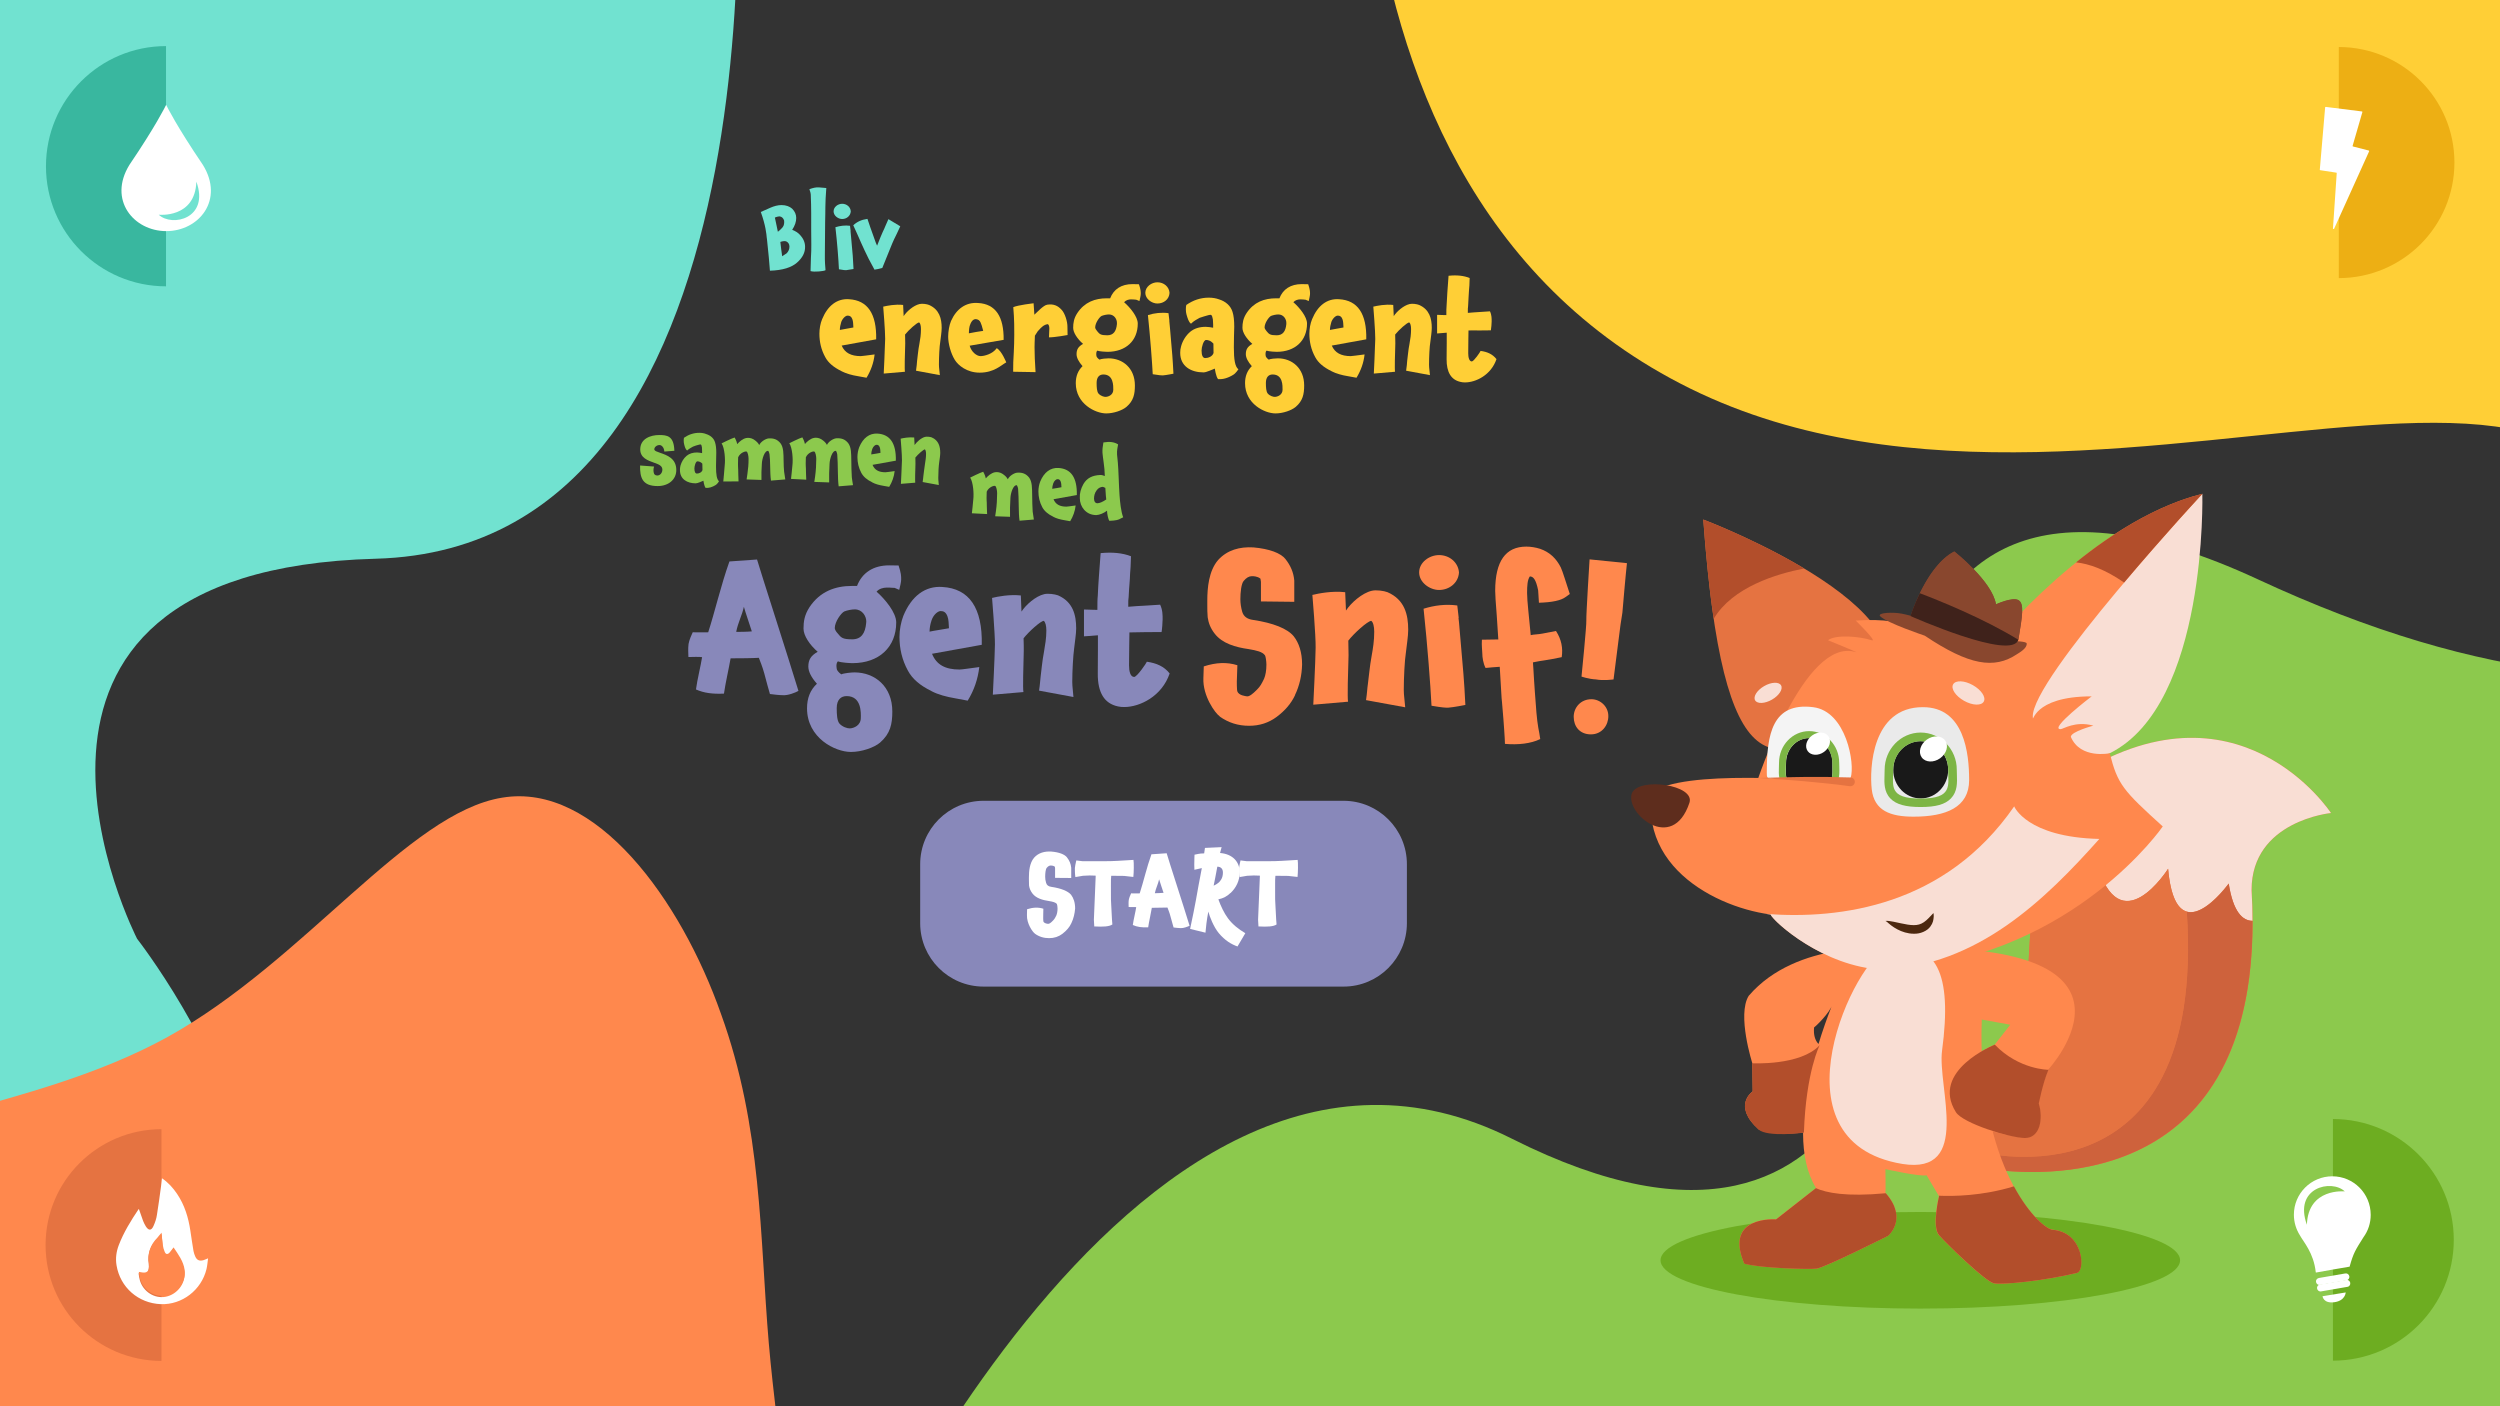 <?xml version="1.0" encoding="utf-8"?>
<!-- Generator: Adobe Illustrator 24.2.3, SVG Export Plug-In . SVG Version: 6.00 Build 0)  -->
<svg version="1.1" xmlns="http://www.w3.org/2000/svg" xmlns:xlink="http://www.w3.org/1999/xlink" x="0px" y="0px"
	viewBox="0 0 1920 1080" enable-background="new 0 0 1920 1080" xml:space="preserve">
	<rect x="0" y="0" width="1920" height="1080" fill="#333333" stroke="none"/>
	<g id="startscreen">
		<g>
			<defs>
				<rect id="SVGID_1_" width="1920" height="1080" />
			</defs>
			<clipPath id="SVGID_2_">
				<use xlink:href="#SVGID_1_" overflow="visible" />
			</clipPath>
			<path clip-path="url(#SVGID_2_)" fill="#FFCF36" d="M3187.2,1607.9c0,0-663.8-137.1-562.4-505.2
			c101.4-368-262.1-302.3-262.1-302.3s-456.9,176-354.1-249.1c102.8-425.2-378.1-89.3-710.3-252.8s-240.2-652-240.2-652L3637.3,221
			L3187.2,1607.9z" />
			<path clip-path="url(#SVGID_2_)" fill="#71E2D0" d="M563.5-161.2c0,0,53.7,581.4-275,590.3C-40.2,438,105.3,721,105.3,721
			s259.8,332.3-116.4,354.3c-376.2,22.1,21.4,334-29.9,648.8s-476.9,361.7-476.9,361.7L-692.3-183.8L563.5-161.2z" />
			<path clip-path="url(#SVGID_2_)" fill="#8CC94D" d="M636.5,1266.1c0,0,229.3-540.3,524.6-391.6s301.3-171.2,301.3-171.2
			s-71.7-417.9,271.8-258.3s562.4,48.6,757.6-205.7C2687-14.9,2664-208.1,2664-208.1l-926.5,2092.3L636.5,1266.1z" />
			<path clip-path="url(#SVGID_2_)" fill="#FF884D" d="M590.4,1031.2c7,81.2,23.3,159.1,13.1,259.2c-9.3,100.1-44.3,223.3-116.2,251
			c-71.4,28.2-179.2-38.5-292.7-56.3c-114-18.2-233.7,12.4-312.3-25.2c-78.2-37.2-116.4-142.7-129.2-254.2
			c-13.3-111-2.2-228.8,68.5-288.9c71.2-59.7,201.5-62.2,307.3-120.5c104.9-58.2,184.4-172.1,256.8-183.7c72-12,137.3,78.7,168,166
			C585.4,866.1,583.5,950.1,590.4,1031.2z" />
		</g>
		<g>
			<path fill="#71E2D0" d="M612.1,201.7c-4.2,3.7-11,5.9-20.8,6.2c-0.3-4.6-1.2-14.5-2.3-24.5c0-0.1-0.1-0.3-0.1-0.5
			c-0.3-3.4-0.9-9.8-4.6-20.1l7.2-3.2c2.9-1.3,5.9-2.1,8.7-2.1c3.5,0,6.3,1.1,8.2,2.8c2.1,2.1,3.1,4.5,3.1,7.1c0,2.9-1,5.9-3.1,9.1
			c2.4,0.9,4.6,2.3,6.1,4c2.5,2.7,3.8,5.8,3.8,9C618.4,194,616.3,198,612.1,201.7z M598.9,166.2c-0.5-0.1-2.6,0.3-3.8,0.9
			c0.6,2.3,1.2,6,2.3,10.9c1.8-1.3,3.7-3.5,3.7-3.5c1.1-1.4,1.3-3.3,1.1-5.1C601.7,167.7,600.6,166.5,598.9,166.2z M603.5,185.3
			c-0.4-0.2-2.5-0.2-4.2,0.5c0.3,2.7,0.9,7.7,1.4,11c0.5-0.4,3-1.9,3.5-2.3c1.3-1.4,2.1-3.1,2.1-5.1
			C606.3,187.6,605.4,185.9,603.5,185.3z" />
			<path fill="#71E2D0" d="M622.5,208.2c0,0,0.2-6.8,0.3-10.3c0.5-7,0.2-13,0.2-21c0-8.8,0.1-17.9-0.3-26.5c0.1-1.7-0.6-3.8-1.1-5.1
			c3-1.1,5.1-1.5,7.2-1.4c0.7,0,5,0.4,5.8,0.5c-1,12.3-0.6,17.4-0.9,26.7c-0.1,3.8-0.1,16.8-0.2,24.7c-0.1,4.7,0.3,9.4,0.5,11.7
			C632.9,208.3,625.3,209.1,622.5,208.2z" />
			<path fill="#71E2D0" d="M646.8,168.2c-3.1,0-6.6-2.5-6.6-5.9s3.4-5.8,6.6-5.8c3.5,0,6.4,2.5,6.6,5.8
			C653.2,165.8,650.2,168.2,646.8,168.2z M649.8,207.5c-0.8,0-1.7,0-5.5-0.7c-0.3-6.8-1.3-20.1-2.7-32.3c3.6-1.1,7.4-1.6,11.2-1.1
			l0.5,4.2l-0.1-0.1c0.2,1.2,0.5,6.1,1.1,12.1c0.3,2.9,0.9,9.2,1.2,17C655.5,206.5,651.7,207.3,649.8,207.5z" />
			<path fill="#71E2D0" d="M684,190l-6.4,15.8c-1.7,0.5-4.4,1.1-6,1.3l-4.5-8.4c-1.3-2.6-2.3-4.6-3.1-6.4c-0.9-2.1-1.7-3.7-2.7-5.9
			c-1-2.3-2-4.4-2.9-6.6l-3.1-6.8c2.9-2.7,6.4-4.3,10.9-4.9c0.9,2.7,3,9,5.3,15.2c0.7,2.1,1.4,3.9,2.1,5.4c1.6-4.1,3.6-9.2,5.9-13.9
			l-0.1,0.1l2.9-6.6l9.1,5.5l-2.7,5.8C688,180.9,685.7,185.6,684,190z" />
		</g>
		<g>
			<g>
				<path fill="#FFCF36" d="M661.1,273.5c1,0,5-0.6,10.6-1.3c-0.7,6.4-2.8,12.3-6.2,17.9l-6.6-1.2c-4.5-0.7-9.1-2-12.6-3.8h0.1
				c-6.2-3-10.3-6.5-12.6-10.8c-3.2-5.8-4.5-11.9-4.5-18c0-3.6,0.7-7.9,2.1-11.2c4.3-10.4,11.5-16,20.8-15.3H652
				c14.3,0.8,21.3,11.1,20.9,30.8l-26.5,4.8C648.8,271,653.6,273.5,661.1,273.5z M655.4,251.5c-0.2-2.7-0.1-4.4-0.8-6.4
				c-0.8-2.1-2-2.7-3.6-2.7c-1.3-0.1-3.7,1.7-4.9,4.8c-0.7,2.2-1.1,4.4-1.1,6.2C648.4,252.7,651.9,252.2,655.4,251.5z" />
			</g>
			<g>
				<path fill="#FFCF36" d="M721.1,280.1c0,0.9,0,1.8,0.7,8l-18.3-3.4c0.6-3.6,0.6-5.4,0.8-7.4c0.4-2.5,0.8-8.4,1.8-13.3
				c0.7-3.7,1.2-7.2,1.2-11.3c0-2.4-0.5-4.5-1.4-5.1c-1.7,0.1-8,5.8-10.8,9.3c0.2,5.9,0.1,8.4,0,11.1c-0.1,2.2-0.5,16-0.1,17.5
				l-16.3,1.4c0,0,1-20.6,1.1-26.6c0.1-5.5-1.5-24.8-1.5-24.8c3.1-0.7,9.2-2,15.3-1.3c0,0,0.4,7.5,0.4,8.6c2.2-3.5,7.5-8.2,12.2-9.3
				c2-0.5,5.6,0,7.3,0.7c8,3.5,9.7,10.6,9.7,17.6c0,3.2-0.7,7.3-1.1,10.8C721.5,265.9,721.1,274.2,721.1,280.1z" />
			</g>
			<g>
				<path fill="#FFCF36" d="M753.1,273.5c2.8,0,9.2-1.6,12.4-6.1c3.9,2.2,7.3,10.9,7.3,10.9c-3.9,2.1-9.3,7.9-20.4,7.9
				c-9.8,0-16.5-5.6-19.1-9.8c-3.2-5.2-5.1-12.6-5.1-17.9c0-3.6,0.8-8.8,2.2-12c4.2-9.4,11.5-14.5,20.7-13.8
				c13.7,0.7,19.9,10.7,19.7,28.3l-26.1,4.5C746,270.2,750,273.5,753.1,273.5z M755.1,254.1c-0.7-3-1.6-5.6-2-6.4
				c-0.7-1.6-1.8-2.4-3.6-2.6c-1-0.1-2.7,0.3-4.1,3.4c-1.2,2.4-1.2,5.2-1.3,7.5C747.4,255.4,751.7,254.5,755.1,254.1z" />
			</g>
			<g>
				<path fill="#FFCF36" d="M819.9,257.3c0,0-9.7,1.8-14.3,1.8l0.3-6.9c0-1.6-0.5-3.5-1.7-3.2c-2.3,0.6-3.5,1.2-7.2,5.4l-2.2,3.4
				c-0.1,3.6-0.4,7.8-0.2,12c0.1,4.4,0,5,0.7,16l-17.2-0.3l0.1-7.5c0.6-10.8,0.9-16.5,0.7-29.3c-0.1-5-0.3-7.5-0.7-12.8
				c3.6-1.6,15.6-3,15.6-3c0.2,4,0.6,8.8,0.6,8.8c2.1-1.9,7-7.3,9.9-7.7c4.9-0.7,8,0.7,10.9,3.8c2.7,2.7,4.7,9.3,4.6,13.4
				L819.9,257.3z" />
			</g>
			<g>
				<path fill="#FFCF36" d="M863.3,232.1c4.6,4,10.5,11.1,10.5,16.4c0,13.2-9.2,21.7-23.3,21.7c-0.9,0-5.8-0.2-7.8-0.9
				c-1.3,1.3-0.6,4.2-0.6,4.2c0,0.4,0.8,1.7,2.3,2.7c1.3-0.7,5.4-1,7-1c10.9,0,20.2,7.6,20.2,20.8c0,6.7-1,11.8-6.5,16.5
				c-3.2,2.7-9.8,5-15.5,5c-8.4,0-23.4-7.4-23.4-23.2c0-5.4,1.7-9.7,5.2-13.1c-2.9-3.3-4.6-6.4-4.6-9.2c0-3.6,1.3-5.8,5-7.9
				c-4.4-3.8-7.6-8.7-7.6-12.3c0-3.7,0.5-7.3,3.2-11.4c5.6-8.4,13.6-11.3,22.6-11.3h2.6c2.7-7,8.6-10.9,17.1-10.9c2.4,0,5,0.1,5,0.1
				c1.4,4.1,1.4,5.7,1.4,7.4c0,1.2-0.6,3.7-1,5.5l-2.4-1C871.4,230.2,866.2,228.8,863.3,232.1z M857.8,247.9c0-2.8-2.1-6.4-6.1-6.4
				c-1.7,0-4.1,0.5-5.6,1.1c-1.6,0.7-5,5.4-5,8.9c0,0.7,0.7,1.9,1.5,2.8c1.9,2.3,2.6,3.2,7.8,3.2c4.8,0,6.9-3.2,7.4-8.6v-0.2
				C857.8,248.5,857.8,248.3,857.8,247.9z M847.4,287.6c-2.9,0-5.2,1.8-5.2,6.5c0,3.4,0.2,6.6,1.4,8.1c1.6,1.9,4.4,2.7,5.6,2.6
				c2.2-0.1,5.8-1.6,5.8-5.5C855,296.5,855.3,287.6,847.4,287.6z" />
			</g>
			<g>
				<path fill="#FFCF36" d="M888.9,233.1c-4.4,0-9.3-3.6-9.3-8.2c0-4.7,4.8-8.1,9.3-8.1c5,0,9,3.5,9.3,8.1
				C898,229.8,893.8,233.1,888.9,233.1z M893.1,288.3c-1.1,0-2.4,0-7.8-0.9c-0.5-9.6-1.9-28.2-3.7-45.4c5-1.6,10.4-2.2,15.8-1.5
				l0.7,5.9l-0.1-0.2c0.3,1.7,0.7,8.6,1.5,17c0.4,4.1,1.2,13,1.7,23.8C901.1,287,895.8,288.1,893.1,288.3z" />
			</g>
			<g>
				<path fill="#FFCF36"
					d="M947.2,287.8c-4.5,2.8-8.3,3.6-11.7,3.4c-1.7-1.9-2.5-8.1-2.5-8.1c-2.1,0.7-6.4,2.9-8.7,2.9
				c-9.6,0-17.9-4.7-17.9-15c0-1.8,0.2-3.5,0.7-5.1c1.1-4.1,3.6-8.2,7-11.1c3.2-2.6,7.2-3.8,11.9-3.8c1.8,0,4.1,0.4,5.7,0.7v-2.4
				l-0.2-4c-0.7-4-1.4-3.7-3.3-3.3c-0.8,0.2-6,1.7-6.9,2.1c-1.9,1.1-4.3,2.2-6.6,4.5c-1.8-1.2-2.6-4.1-3.5-7.2
				c-0.6-2-0.6-5.8-0.1-7.2c5.3-3.7,11-5.6,17.3-5.6c3,0,5.6,0.5,7.8,1.3c5.2,1.6,9,5,10.4,9.7c0.9,2.8,1.3,6.6,1.3,11.3
				c0,2.2-0.2,5.1-0.2,7.8c-0.1,4.1-0.1,6-0.1,8.1c0,9.4,0.9,14.9,3.5,16.8C951.1,283.6,949.1,286.7,947.2,287.8z M926.3,261.1
				c-2,0-3.5,5.5-3.5,8.1c0,4,1.1,5.8,2.8,5.8c2.2,0,5.5-1.1,6.4-3.9l-0.1-7.2l-0.7-0.7C929.7,261.6,927.6,261.1,926.3,261.1z" />
			</g>
			<g>
				<path fill="#FFCF36" d="M993.3,232.1c4.6,4,10.5,11.1,10.5,16.4c0,13.2-9.2,21.7-23.3,21.7c-0.9,0-5.8-0.2-7.8-0.9
				c-1.3,1.3-0.6,4.2-0.6,4.2c0,0.4,0.8,1.7,2.3,2.7c1.3-0.7,5.4-1,7-1c10.9,0,20.2,7.6,20.2,20.8c0,6.7-1,11.8-6.5,16.5
				c-3.2,2.7-9.8,5-15.5,5c-8.4,0-23.4-7.4-23.4-23.2c0-5.4,1.7-9.7,5.2-13.1c-2.9-3.3-4.6-6.4-4.6-9.2c0-3.6,1.3-5.8,5-7.9
				c-4.4-3.8-7.6-8.7-7.6-12.3c0-3.7,0.5-7.3,3.2-11.4c5.6-8.4,13.6-11.3,22.6-11.3h2.6c2.7-7,8.6-10.9,17.1-10.9c2.4,0,5,0.1,5,0.1
				c1.4,4.1,1.4,5.7,1.4,7.4c0,1.2-0.6,3.7-1,5.5l-2.4-1C1001.4,230.2,996.2,228.8,993.3,232.1z M987.9,247.9c0-2.8-2.1-6.4-6.1-6.4
				c-1.7,0-4.1,0.5-5.6,1.1c-1.6,0.7-5,5.4-5,8.9c0,0.7,0.7,1.9,1.5,2.8c1.9,2.3,2.6,3.2,7.8,3.2c4.8,0,6.9-3.2,7.4-8.6v-0.2
				C987.9,248.5,987.9,248.3,987.9,247.9z M977.4,287.6c-2.9,0-5.2,1.8-5.2,6.5c0,3.4,0.2,6.6,1.4,8.1c1.6,1.9,4.4,2.7,5.6,2.6
				c2.1-0.1,5.8-1.6,5.8-5.5C985,296.5,985.4,287.6,977.4,287.6z" />
			</g>
			<g>
				<path fill="#FFCF36"
					d="M1037.4,273.5c1,0,5-0.6,10.6-1.3c-0.7,6.4-2.8,12.3-6.2,17.9l-6.6-1.2c-4.5-0.7-9.1-2-12.6-3.8h0.1
				c-6.2-3-10.3-6.5-12.6-10.8c-3.2-5.8-4.5-11.9-4.5-18c0-3.6,0.7-7.9,2.1-11.2c4.3-10.4,11.5-16,20.8-15.3h-0.1
				c14.3,0.8,21.3,11.1,20.9,30.8l-26.5,4.8C1025.2,271,1030,273.5,1037.4,273.5z M1031.8,251.5c-0.2-2.7-0.1-4.4-0.8-6.4
				c-0.8-2.1-2-2.7-3.6-2.7c-1.3-0.1-3.7,1.7-4.9,4.8c-0.7,2.2-1.1,4.4-1.1,6.2C1024.8,252.7,1028.3,252.2,1031.8,251.5z" />
			</g>
			<g>
				<path fill="#FFCF36" d="M1097.5,280.1c0,0.9,0,1.8,0.7,8l-18.3-3.4c0.6-3.6,0.6-5.4,0.8-7.4c0.4-2.5,0.8-8.4,1.8-13.3
				c0.7-3.7,1.2-7.2,1.2-11.3c0-2.4-0.5-4.5-1.4-5.1c-1.7,0.1-8,5.8-10.8,9.3c0.2,5.9,0.1,8.4,0,11.1c-0.1,2.2-0.5,16-0.1,17.5
				l-16.3,1.4c0,0,1-20.6,1.1-26.6c0.1-5.5-1.5-24.8-1.5-24.8c3.1-0.7,9.2-2,15.3-1.3c0,0,0.4,7.5,0.4,8.6c2.2-3.5,7.5-8.2,12.2-9.3
				c2-0.5,5.6,0,7.3,0.7c8,3.5,9.7,10.6,9.7,17.6c0,3.2-0.7,7.3-1.1,10.8C1097.9,265.9,1097.5,274.2,1097.5,280.1z" />
			</g>
			<g>
				<path fill="#FFCF36" d="M1127.8,253.8c0,3.4-0.2,9.4-0.2,17.5c0,3.1,0.7,6.3,2.8,6.3c1.6-0.2,6.4-7.2,6.7-8.1
				c5.1,0.7,9.1,2.4,12.2,6.3c-4.1,12.2-15.8,17.9-24.2,17.9c-1,0-2.3-0.1-3.5-0.4h0.1c-7.1-1.5-10.8-7.3-10.7-17.5
				c0-1.8,0-5.9,0.1-12.2v-8.1c-3,0.3-6.1,0.5-7.4,0.6v-14.3c2.4,0,6.1,0.3,7.1,0.2c0-3,0-5.7,0.2-7.5c0.2-5.8,0.9-14.2,1.5-22.7
				c6.3-0.7,11.7-0.1,16.2,1.7l-0.2,5.7l-0.3,3.7c-0.1,3.5-0.5,6.3-0.7,12.3c-0.2,2.1-0.2,1.1-0.2,5.1c2.9-0.3,6.5-0.5,9.4-0.7
				l7.6-0.5c1.4,2.9,1.3,5.8,1.3,7.9c0,1.2-0.3,5.3-0.6,6.7l-9.3,0.1C1134,253.7,1130.1,253.7,1127.8,253.8z" />
			</g>
		</g>
		<g>
			<g>
				<path fill="#8CC94D" d="M506.8,347.7c5.6,1.9,12.6,4.4,12.6,13.3c0,7.3-6,12.3-14.3,12.3c-11.8,0-13.7-6.5-13.5-15.8l10.7,0.8
				c-0.8,2.7-0.3,4.4-0.1,5.1c0.1,0.8,1,1.8,2.6,1.8c2.2,0,3.9-2.1,3.9-4.5c0-3.1-3-4.1-6-5.2c-5.4-1.9-10.9-3.9-11-10.2
				c-0.1-8.4,8-11.2,14.5-11.2c6.1,0,11.4,0.6,11.7,12.1l-7.7,0.6c-0.2-3.3-2.1-4.9-3.5-5c-2.3-0.1-4.3,1.6-4.2,3.5
				C502.9,346.4,504.3,346.8,506.8,347.7z" />
			</g>
			<g>
				<path fill="#8CC94D"
					d="M549.8,372.4c-3,1.9-5.6,2.5-7.9,2.3c-1.1-1.3-1.7-5.5-1.7-5.5c-1.4,0.5-4.3,2-5.9,2
				c-6.5,0-12.1-3.2-12.1-10.1c0-1.2,0.1-2.3,0.4-3.5c0.8-2.8,2.4-5.6,4.7-7.5c2.1-1.8,4.9-2.6,8-2.6c1.2,0,2.8,0.3,3.9,0.5v-1.6
				l-0.1-2.7c-0.4-2.7-0.9-2.5-2.2-2.2c-0.6,0.1-4,1.1-4.7,1.5c-1.3,0.8-2.9,1.5-4.5,3c-1.2-0.8-1.8-2.8-2.3-4.9
				c-0.4-1.3-0.4-3.9-0.1-4.9c3.6-2.5,7.5-3.8,11.7-3.8c2,0,3.8,0.3,5.2,0.9c3.5,1.1,6.1,3.3,7,6.6c0.6,1.9,0.9,4.5,0.9,7.6
				c0,1.5-0.1,3.5-0.1,5.2c-0.1,2.8-0.1,4-0.1,5.5c0,6.4,0.6,10,2.3,11.4C552.3,369.5,551,371.6,549.8,372.4z M535.6,354.3
				c-1.3,0-2.3,3.7-2.3,5.5c0,2.7,0.8,3.9,1.9,3.9c1.5,0,3.7-0.8,4.3-2.7l-0.1-4.9l-0.5-0.5C537.9,354.7,536.5,354.3,535.6,354.3z" />
			</g>
			<g>
				<path fill="#8CC94D" d="M603.1,368.2l-11,0.9c-0.4-2.7-0.6-7.5-0.6-10.5c0-4.5-0.3-7.8-0.5-9.7c-0.3-1.8-1-2.5-0.9-2.6
				c-2.9-0.6-4.9,6.3-5,9.9c-0.3,5.1-0.4,7.8-0.3,12.4l-11.4-0.4l0.6-4.1c0.6-4.2,0.9-7.4,0.9-11.7c0-2-0.6-5.2-1.5-5.6
				c-0.9-0.4-4.9,0.8-6.5,4.4c-0.3,8.7,0.1,6.8,0.1,13c0,1.8,0.2,5.5,0.2,5.5l-11.7,0.1c0.1-0.2,0.8-9.3,1.1-12.6
				c0.5-4.2,0-13-2.4-16.7c0,0,7.6-3.8,10-4.5c0,0,1.5,2.5,2,5.1c1.5-1.8,4.2-4.2,7-4.7c1.5-0.3,3.6-0.1,5.5,1
				c2.3,1.5,3.5,2.7,4.4,4.4c1.1-2.5,4.8-4.9,7.3-5.1c4-0.2,6.6,0.8,9,3.7c2.5,3.3,2.3,8.4,2.4,13.1c0,4.2,0.2,5.6,0.4,8.7
				C602.4,363.7,602.8,366,603.1,368.2z" />
			</g>
			<g>
				<path fill="#8CC94D" d="M655.1,372.6l-11,0.9c-0.4-2.7-0.6-7.5-0.6-10.5c0-4.5-0.3-12.2-0.5-14.1c-0.3-1.8-1-2.5-0.9-2.6
				c-2.9-0.6-4.9,6.3-5,9.9c-0.3,5.1-0.4,9.7-0.3,14.3l-11.4-0.4l0.6-4.1c0.6-4.2,0.9-9.3,0.9-13.6c0-2-0.6-5.2-1.5-5.6
				c-0.9-0.4-4.9,0.8-6.5,4.4c-0.3,8.7,0.1,5.5,0.1,11.7c0,1.8,0.2,5.5,0.2,5.5l-11.7-0.6c0.1-0.2,0.8-7.4,1.1-10.7
				c0.5-4.2,0-13-2.4-16.7c0,0,7.6-3.8,10-4.5c0,0,1.5,2.5,2,5.1c1.5-1.8,4.2-4.2,7-4.7c1.5-0.3,3.6-0.1,5.5,1
				c2.3,1.5,3.5,2.7,4.4,4.4c1.1-2.5,4.8-4.9,7.3-5.1c4-0.2,6.6,0.8,9,3.7c2.5,3.3,2.3,8.4,2.4,13.1c0,4.2,0.2,10,0.4,13.1
				C654.3,368.1,654.8,370.4,655.1,372.6z" />
			</g>
			<g>
				<path fill="#8CC94D" d="M680,362.7c0.7,0,3.4-0.4,7.1-0.9c-0.5,4.4-1.9,8.3-4.2,12.1l-4.5-0.8c-3-0.5-6.1-1.3-8.5-2.6h0.1
				c-4.2-2-6.9-4.4-8.5-7.3c-2.1-3.9-3-8-3-12.2c0-2.5,0.5-5.3,1.4-7.6c2.9-7,7.8-10.8,14.1-10.4h-0.1c9.7,0.6,14.4,7.5,14.1,20.8
				l-17.9,3.2C671.7,361,675,362.7,680,362.7z M676.2,347.8c-0.1-1.8-0.1-3-0.6-4.4c-0.6-1.4-1.3-1.8-2.4-1.8
				c-0.9-0.1-2.5,1.1-3.3,3.2c-0.5,1.5-0.8,3-0.8,4.2C671.5,348.6,673.8,348.3,676.2,347.8z" />
			</g>
			<g>
				<path fill="#8CC94D" d="M720.6,367.1c0,0.6,0,1.2,0.4,5.4l-12.4-2.3c0.4-2.4,0.4-3.7,0.6-5c0.3-1.7,0.6-5.7,1.2-9
				c0.4-2.5,0.8-4.9,0.8-7.6c0-1.6-0.3-3-0.9-3.5c-1.1,0.1-5.4,3.9-7.3,6.3c0.1,4,0.1,5.7,0,7.5c-0.1,1.5-0.3,10.8-0.1,11.8l-11,0.9
				c0,0,0.7-13.9,0.8-18c0.1-3.7-1-16.7-1-16.7c2.1-0.5,6.2-1.3,10.4-0.9c0,0,0.3,5.1,0.3,5.8c1.5-2.3,5.1-5.6,8.2-6.3
				c1.3-0.3,3.8,0,4.9,0.4c5.4,2.3,6.6,7.1,6.6,11.9c0,2.1-0.5,4.9-0.8,7.3C720.9,357.6,720.6,363.1,720.6,367.1z" />
			</g>
			<path fill="#8CC94D" d="M794,399l-11,0.9c-0.4-2.7-0.6-7.5-0.6-10.5c0-4.5-0.3-12.2-0.5-14.1c-0.3-1.8-1-2.5-0.9-2.6
			c-2.9-0.6-4.9,6.3-5,9.9c-0.3,5.1-0.4,9.7-0.3,14.3l-11.4-0.4l0.6-4.1c0.6-4.2,0.9-9.3,0.9-13.6c0-2-0.6-5.2-1.5-5.6
			c-0.9-0.4-4.9,0.8-6.5,4.4c-0.3,8.7,0.1,5.5,0.1,11.7c0,1.8,0.2,5.5,0.2,5.5l-11.7-0.6c0.1-0.2,0.8-7.4,1.1-10.7
			c0.5-4.2,0-13-2.4-16.7c0,0,7.6-3.8,10-4.5c0,0,1.5,2.5,2,5.1c1.5-1.8,4.2-4.2,7-4.7c1.5-0.3,3.6-0.1,5.5,1
			c2.3,1.5,3.5,2.7,4.4,4.4c1.1-2.5,4.8-4.9,7.3-5.1c4-0.2,6.6,0.8,9,3.7c2.5,3.3,2.3,8.4,2.4,13.1c0,4.2,0.2,10,0.4,13.1
			C793.3,394.5,793.7,396.8,794,399z" />
			<path fill="#8CC94D" d="M819,389.1c0.7,0,3.4-0.4,7.1-0.9c-0.5,4.4-1.9,8.3-4.2,12.1l-4.5-0.8c-3-0.5-6.1-1.3-8.5-2.6h0.1
			c-4.2-2-6.9-4.4-8.5-7.3c-2.1-3.9-3-8-3-12.2c0-2.5,0.5-5.3,1.4-7.6c2.9-7,7.8-10.8,14.1-10.4h-0.1c9.7,0.6,14.4,7.5,14.1,20.8
			l-17.9,3.2C810.7,387.4,814,389.1,819,389.1z M815.2,374.2c-0.1-1.8-0.1-3-0.6-4.4c-0.6-1.4-1.3-1.8-2.4-1.8
			c-0.9-0.1-2.5,1.1-3.3,3.2c-0.5,1.5-0.8,3-0.8,4.2C810.5,375,812.8,374.7,815.2,374.2z" />
			<path fill="#8CC94D" d="M852,400c-0.9-1.1-1.8-5.5-1.8-7.8c-2.3,1.8-5.7,3.3-8.3,3.4c-4.2-0.1-7-1.6-9.3-4.1
			c-2.1-2.4-3.3-5.5-3.3-9c-0.2-3.7,0.8-7.2,2.8-10.8c2.8-4.7,6.9-6.6,12.8-6.9c1.2-0.1,2.7,0.4,3.6,0.8c-0.1-3.7-0.4-7.2-0.9-10.5
			c-0.4-3.2-0.8-5.6-0.9-7.4c-0.1-2.1,0.1-4.7,0.7-7.9c4.7-0.8,8.3-0.4,11.3,1.5l-0.6,3.4c-0.2,1.2-0.3,2.8-0.2,4.5
			c0.1,1.2,0.3,3.3,0.6,6c0.5,5,0.8,18.1,1.3,25.1c0.4,5.6,1.1,12.4,2.8,17l-1.9,0.9C859.2,399.2,857.2,399.8,852,400z M849.6,383.6
			c-0.1-1.3-0.3-2.3-0.3-2.9c-0.1-1.3-0.3-3.9-0.4-6c-1.3-0.7-2.1-0.9-2.3-0.8c-1.5,0.3-3,0.7-4.4,2.7c-1.4,1.9-2,4-2,6.4
			c0.1,2.4,1.1,3.5,2.7,3.5C844.6,386.4,846.8,385.5,849.6,383.6z" />
		</g>
		<g>
			<path fill="#8888BA" d="M601.4,533.9c-3.1,0-6.9-0.5-10.1-0.9c-0.7-2.4-3.2-11.3-4.3-15.7c-1.4-5.1-3.1-9.2-4.2-12.1
			c-4.6,0.3-14.6,0.4-21.7,0.4c-1.4,8.1-4,19.2-5.1,27.1c-9,0.4-15.4-0.5-21.5-3.2c0.9-7.1,3.9-19.2,4.7-24.8
			c-0.5,0-0.7-0.4-10.5-0.1c0-2.2-0.4-6.3,0.1-10c0.5-3,2.2-6.9,3.2-9c10.9,0.1,8.4,0,11.9,0c5.1-15.7,9.8-36.2,16.3-54.4l21.2-1.5
			c3,10.3,24,75.2,31.8,100.9C610.8,532,605,534.2,601.4,533.9z M577.4,484.9c-1.3-4.2-5-14.8-6.1-18.9c-1.3,6.3-4.6,12.3-5.9,19.3
			C568,485.3,574.7,485.2,577.4,484.9z" />
			<path fill="#8888BA" d="M673.2,454.4c6.6,5.8,15.1,16.1,15.1,23.6c0,19-13.2,31.3-33.6,31.3c-1.3,0-8.4-0.3-11.2-1.4
			c-1.9,1.9-0.8,6.1-0.8,6.1c0,0.5,1.2,2.4,3.4,3.9c1.9-0.9,7.8-1.5,10.1-1.5c15.8,0,29.1,10.9,29.1,30c0,9.7-1.5,17-9.4,23.9
			c-4.6,3.9-14.2,7.2-22.4,7.2c-12.1,0-33.7-10.7-33.7-33.5c0-7.8,2.4-14,7.6-18.9c-4.2-4.7-6.6-9.2-6.6-13.2
			c0-5.1,1.9-8.4,7.2-11.3c-6.3-5.5-10.9-12.5-10.9-17.8c0-5.4,0.7-10.5,4.6-16.5c8.1-12.1,19.7-16.3,32.7-16.3h3.8
			c3.9-10.1,12.4-15.8,24.7-15.8c3.5,0,7.2,0.1,7.2,0.1c2,5.9,2,8.2,2,10.7c0,1.8-0.8,5.4-1.5,8l-3.5-1.5
			C684.9,451.7,677.3,449.7,673.2,454.4z M665.3,477.2c0-4-3.1-9.2-8.8-9.2c-2.4,0-5.9,0.7-8.1,1.6c-2.3,1.1-7.3,7.8-7.3,12.8
			c0,0.9,0.9,2.7,2.2,4c2.7,3.4,3.8,4.6,11.2,4.6c6.9,0,10-4.6,10.7-12.4v-0.3C665.3,478.1,665.3,477.8,665.3,477.2z M650.2,534.6
			c-4.2,0-7.6,2.6-7.6,9.3c0,4.9,0.3,9.6,2,11.7c2.3,2.7,6.3,3.9,8.1,3.8c3.1-0.1,8.4-2.3,8.4-8
			C661.2,547.4,661.7,534.6,650.2,534.6z" />
			<path fill="#8888BA" d="M736.9,514.2c1.5,0,7.3-0.8,15.2-1.9c-1.1,9.3-4,17.8-8.9,25.8l-9.6-1.8c-6.5-1.1-13.1-2.8-18.2-5.5h0.1
			c-8.9-4.3-14.8-9.4-18.2-15.7c-4.6-8.4-6.5-17.1-6.5-26c0-5.3,1.1-11.3,3-16.2c6.2-15,16.6-23.1,30.1-22.1h-0.1
			c20.6,1.2,30.8,16.1,30.2,44.4l-38.2,6.9C719.2,510.6,726.1,514.2,736.9,514.2z M728.8,482.5c-0.3-3.9-0.1-6.3-1.2-9.3
			c-1.2-3-2.8-3.9-5.1-3.9c-1.9-0.1-5.4,2.4-7,6.9c-1.1,3.2-1.6,6.3-1.6,8.9C718.6,484.1,723.6,483.5,728.8,482.5z" />
			<path fill="#8888BA" d="M823.5,523.7c0,1.4,0,2.6,0.9,11.6l-26.4-4.9c0.8-5.1,0.8-7.8,1.2-10.7c0.5-3.6,1.2-12.1,2.6-19.2
			c0.9-5.4,1.8-10.4,1.8-16.3c0-3.5-0.7-6.5-2-7.4c-2.4,0.1-11.6,8.4-15.5,13.4c0.3,8.5,0.1,12.1,0,16.1c-0.1,3.2-0.7,23.1-0.1,25.2
			l-23.5,2c0,0,1.5-29.7,1.6-38.5c0.1-8-2.2-35.8-2.2-35.8c4.5-1.1,13.2-2.8,22.1-1.9c0,0,0.5,10.8,0.5,12.4
			c3.2-5,10.8-11.9,17.5-13.4c2.8-0.7,8.1,0,10.5,0.9c11.6,5,14,15.2,14,25.4c0,4.6-1.1,10.5-1.6,15.7
			C824.2,503.3,823.5,515.2,823.5,523.7z" />
			<path fill="#8888BA" d="M867.4,485.7c0,4.9-0.3,13.6-0.3,25.2c0,4.5,0.9,9,4,9c2.3-0.3,9.2-10.4,9.7-11.7c7.4,1.1,13.1,3.5,17.5,9
			c-5.9,17.5-22.8,25.8-34.9,25.8c-1.5,0-3.4-0.1-5-0.5h0.1c-10.3-2.2-15.5-10.5-15.4-25.2c0-2.6,0-8.5,0.1-17.7v-11.7
			c-4.3,0.4-8.8,0.7-10.7,0.8v-20.6c3.5,0,8.8,0.4,10.3,0.3c0-4.3,0-8.2,0.3-10.8c0.3-8.4,1.3-20.5,2.2-32.8
			c9-0.9,16.9-0.1,23.3,2.4l-0.3,8.2l-0.4,5.4c-0.1,5-0.7,9-1.1,17.8c-0.3,3.1-0.3,1.6-0.3,7.4c4.2-0.4,9.4-0.7,13.6-0.9l10.9-0.7
			c2,4.2,1.9,8.4,1.9,11.3c0,1.8-0.4,7.7-0.8,9.7l-13.4,0.1C876.3,485.6,870.6,485.6,867.4,485.7z" />
		</g>
		<g>
			<g>
				<path fill="#FF884D" d="M994.5,533.9l0.2-0.2c-3.1,6.6-7.7,12-14.4,17c-6,4.4-12.9,6.7-21,6.7c-8.4,0-15.8-2.3-22.7-7.2h0.2
				c-3.5-2.3-13.2-15.8-12.6-29.4c0-1.7,0.3-7.4,0.3-9c9.5-3.1,17.9-3.4,25.8-0.9l-0.3,9c-0.3,4.4,0,10.3,0.2,10.9
				c1.1,3.4,6.4,3.8,7.5,4c1.7,0.2,4.3-1.7,7.7-5.2c2.5-2.5,3.5-4.4,5.4-8.3c1.1-2.6,1.8-6.3,1.8-10.9c0-2.6-0.6-6.4-1.1-7.1
				c-2.1-2.8-6.3-3.7-12.6-4.8c-10-1.4-20.1-4.3-25.9-11.7c-3.5-4.4-4.9-8.6-5.5-12.7c-0.3-2.9-0.3-6.4-0.3-10.1v-2.5
				c0-10.1,1.1-23,8.3-31.4c7.1-7.8,16.7-10.3,27.1-9.7c12.3,1.1,20.9,4.3,24.7,9l-0.2-0.2c4.1,5.1,6.4,10.6,6.9,16.7v16.3
				l-25.6-0.3v-15c-0.2-1.2-0.3-2.5-0.5-2.6c-2.3-1.7-5.1-1.8-6.4-1.8c-2.3,0-4.3,1.2-6.4,3.7c-1.8,2.1-2.5,8.7-2.5,14.1
				c0,2.9,0.5,6.4,1.4,9.5c1.1,3.8,4,5.7,8.3,6.3c15.5,2.3,26.5,6.7,31.3,12.6c4,5.1,6.4,12.3,6.4,21.6
				C999.8,518.7,998,526.7,994.5,533.9z" />
			</g>
			<g>
				<path fill="#FF884D" d="M1078.1,530c0,1.5,0,2.9,1.1,13.2l-30.1-5.5c0.9-5.8,0.9-8.9,1.4-12.1c0.6-4.1,1.4-13.8,2.9-21.8
				c1.1-6.1,2-11.8,2-18.6c0-4-0.8-7.4-2.3-8.4c-2.8,0.2-13.2,9.5-17.6,15.2c0.3,9.7,0.2,13.8,0,18.2c-0.2,3.7-0.8,26.2-0.2,28.7
				l-26.7,2.3c0,0,1.7-33.7,1.8-43.7c0.2-9-2.5-40.6-2.5-40.6c5.1-1.2,15-3.2,25.2-2.1c0,0,0.6,12.3,0.6,14.1
				c3.7-5.7,12.3-13.5,19.9-15.2c3.2-0.8,9.2,0,12,1.1c13.2,5.7,15.9,17.3,15.9,28.8c0,5.2-1.2,12-1.8,17.8
				C1078.8,506.9,1078.1,520.4,1078.1,530z" />
			</g>
			<g>
				<path fill="#FF884D" d="M1105.2,453.1c-7.2,0-15.3-5.8-15.3-13.5s7.8-13.3,15.3-13.3c8.1,0,14.7,5.7,15.3,13.3
				C1120.1,447.5,1113.2,453.1,1105.2,453.1z M1112.1,543.5c-1.8,0-4,0-12.7-1.5c-0.8-15.8-3.1-46.3-6.1-74.5
				c8.3-2.6,17-3.7,25.9-2.5l1.1,9.7l-0.2-0.3c0.5,2.8,1.2,14.1,2.5,27.9c0.6,6.7,2,21.3,2.8,39.1
				C1125.3,541.4,1116.6,543.2,1112.1,543.5z" />
			</g>
			<g>
				<path fill="#FF884D" d="M1181.9,462.9l-0.6-9.5c-1.7-8.4-3.7-10.7-6.4-10.7c-1.8,2.6-2.1,6.9-2.1,12.7c0,6.3,1.5,18.2,2.8,32.4
				c2.1-0.6,6.3-0.6,9-1.2l10.4-2c4.3,6.7,5.4,13.2,4.4,20.1c-13.8,2.9-14.1,2.3-22.1,4l0.3,4.4c0.3,6.3,0.8,12.4,1.2,18.7
				c0.8,11.7,1.5,20.9,2.6,27.1c0.3,1.7,1.4,7.1,1.5,8.7c-7.1,3.5-17,4.6-27.1,3.7c0-3.5-1.2-19.2-1.2-19.2l-1.1-13.2
				c-0.3-0.6-0.9-15-1.7-26.8c-2.5,0.2-9,0.6-10.9,0.9c-1.8-3.5-2.5-8.1-2.5-11.3c0-1.5-0.6-6-0.3-10.4l12.6-0.2l-1.2-18.4
				c-0.8-10-1.2-16.1-1.2-18.9c0-22.8,8-34,23.9-34c3.4,0,7.1,0.6,10.6,1.7c7.2,2.5,12.3,7.2,15.9,14.3c1.5,3.2,4.3,12.6,6.9,20.4
				l-3.2,2.3C1198.8,461.2,1192,462.6,1181.9,462.9z" />
			</g>
			<g>
				<path fill="#FF884D"
					d="M1221.8,564c-8.6,0-13.2-6.1-13.2-13.5c0-7.1,5.4-13.5,13.6-13.5c6.7,0,13,5.5,13,12.9
				C1235.3,556.8,1230.4,564,1221.8,564z M1214.6,519.6c0,0,4-39.7,3.7-43.2c-0.2-4,2.5-46.8,2.5-46.8l28.7,2.9
				c-0.8,6.7-3.1,33-3.5,38c-0.8,4.4-2,12.9-3.1,22.2l-3.7,29.1c0,0-7.7,1.1-13.5,0C1219.9,521.5,1214.6,519.6,1214.6,519.6z" />
			</g>
		</g>
		<g id="startbutton" class="pulse">
			<path fill="#8888BA" d="M1031.9,757.7H755.4c-26.9,0-48.7-21.8-48.7-48.7v-45.3c0-26.9,21.8-48.7,48.7-48.7h276.4
			c26.9,0,48.7,21.8,48.7,48.7v45.3C1080.5,735.9,1058.7,757.7,1031.9,757.7z" />
			<g>
				<path fill="#FFFFFF" d="M822.8,709L822.8,709c-1.4,3.1-3.7,5.7-6.9,8.2c-2.9,2.2-6.3,3.3-10.2,3.3c-4.1,0-7.7-1.1-11-3.5h0.1
				c-1.7-1.1-6.4-7.7-6.1-14.3c0-0.8,0.1-3.6,0.1-4.4c4.6-1.5,8.7-1.6,12.5-0.4l-0.1,4.4c-0.1,2.2,0,5,0.1,5.3
				c0.5,1.6,3.1,1.9,3.7,1.9c0.8,0.1,2.1-0.8,3.7-2.5c1.2-1.2,1.7-2.2,2.6-4c0.5-1.3,0.9-3.1,0.9-5.3c0-1.3-0.3-3.1-0.5-3.4
				c-1-1.3-3.1-1.8-6.1-2.3c-4.8-0.7-9.8-2.1-12.6-5.7c-1.7-2.2-2.4-4.2-2.7-6.2c-0.1-1.4-0.1-3.1-0.1-4.9v-1.2
				c0-4.9,0.5-11.2,4-15.3c3.4-3.8,8.1-5,13.2-4.7c6,0.5,10.1,2.1,12,4.4l-0.1-0.1c2,2.5,3.1,5.1,3.4,8.1v7.9l-12.4-0.1v-7.3
				c-0.1-0.6-0.1-1.2-0.2-1.3c-1.1-0.8-2.5-0.9-3.1-0.9c-1.1,0-2.1,0.6-3.1,1.8c-0.9,1-1.2,4.2-1.2,6.9c0,1.4,0.2,3.1,0.7,4.6
				c0.5,1.9,1.9,2.8,4,3.1c7.5,1.1,12.9,3.3,15.2,6.1c1.9,2.5,3.1,6,3.1,10.5C825.4,701.6,824.5,705.5,822.8,709z" />
				<path fill="#FFFFFF"
					d="M870.4,673.5l-7.1-0.8l-9.9-0.1c-0.4,3.4-0.1,10.1-0.2,15.3c-0.1,3.6,0.3,7.2,0.8,18.2l0.3,3.9
				c-2.4,1.6-6.9,1.9-13.9,1.5l-0.3-5.1l0.8-19.2l0.6-14.7c-3.1-0.2-6.1-0.2-9.8,0.1l-5.8,1c-0.4-2.2-0.4-5.7-0.4-6.9
				c0-0.4,0.6-4.2,1.1-5.9l4.7,0.6c4.7,0.1,8.4-0.1,16.8,0c6,0.1,15.8-0.6,15.8-0.6l6.6-0.4C870.9,662.3,870.8,670.4,870.4,673.5z" />
				<path fill="#FFFFFF" d="M906.9,712.8c-1.7,0-3.8-0.3-5.6-0.5c-0.4-1.3-1.8-6.3-2.4-8.6c-0.7-2.8-1.7-5.1-2.3-6.7
				c-2.5,0.1-8,0.2-12,0.2c-0.7,4.5-2.2,10.6-2.8,15c-5,0.2-8.5-0.3-11.8-1.8c0.5-3.9,2.2-10.6,2.6-13.7c-0.3,0-0.4-0.2-5.8-0.1
				c0-1.2-0.2-3.5,0.1-5.5c0.3-1.6,1.2-3.8,1.8-5c6,0.1,4.6,0,6.6,0c2.8-8.6,5.4-20,9-30l11.7-0.8c1.6,5.7,13.3,41.5,17.6,55.7
				C912.1,711.7,908.9,712.9,906.9,712.8z M893.6,685.7c-0.7-2.3-2.8-8.2-3.4-10.4c-0.7,3.5-2.5,6.8-3.3,10.7
				C888.5,685.9,892.1,685.9,893.6,685.7z" />
				<path fill="#FFFFFF" d="M936,716.6c-3.8-4.5-7.1-12.8-8-16.5c-1.2,6-2,13.2-2.2,16.2l-11.8-2.9c0.9-4.2,3.7-17,6.5-33.5
				c0.4-2.5,2-10.1,2.5-13.2l-5.7,1.3c-0.1-1.3-0.1-2.6-0.1-3.9c0-4,0.2-7.7,0.2-7.7c4.5-1,5.9-1,7.4-1l0.6-4.2l12.8-0.6l-1.2,4.5
				c9.8,0.8,15.1,6.9,15.1,14.9c0,6.3-2.8,11.9-7.1,15.9v-0.1c-2.5,2.5-5.5,4.1-9.3,4.9c1.9,5.2,4.3,10.4,7.4,14.6
				c3.6,4.8,8.1,8.3,13.3,11.4l-6,10.2C945.7,725.2,940.7,722.3,936,716.6z M939.2,670.1c0-2.9-1.6-4.4-4.2-4.5h-0.1
				c-0.9,5.1-2.2,11.6-2.8,14.5v0.1c1.1-0.5,2.6-1.3,3.8-2.4v0.1C937.3,676.5,939.2,674.4,939.2,670.1z" />
				<path fill="#FFFFFF"
					d="M996.5,673.5l-7.1-0.8l-9.9-0.1c-0.4,3.4-0.1,10.1-0.2,15.3c-0.1,3.6,0.3,7.2,0.8,18.2l0.3,3.9
				c-2.4,1.6-6.9,1.9-13.9,1.5l-0.3-5.1l0.8-19.2l0.6-14.7c-3.1-0.2-6.1-0.2-9.8,0.1l-5.8,1c-0.4-2.2-0.4-5.7-0.4-6.9
				c0-0.4,0.6-4.2,1.1-5.9l4.7,0.6c4.7,0.1,8.4-0.1,16.8,0c6,0.1,15.8-0.6,15.8-0.6l6.6-0.4C997,662.3,996.9,670.4,996.5,673.5z" />
			</g>
		</g>
		<g>
			<ellipse fill="#6DAD21" cx="1474.8" cy="967.9" rx="199.5" ry="37.1" />
			<path fill="#E57341" d="M1308.1,399c0,0,200.8,76.1,124.7,139.9C1361.9,598.6,1323.3,605.9,1308.1,399z" />
			<path fill="#B24E2B" d="M1385.6,436.6c-21.2,4.1-55.1,14.3-69.5,38.7c-3.2-21.3-5.8-46.6-8-76.3
			C1308.1,399,1348.1,414.1,1385.6,436.6z" />
			<path fill="#F9DED4"
				d="M1691.4,379.2c0,0,4.2,161.8-71.1,199.3c-75.4,37.5-68.7-50.8-68.7-50.8L1691.4,379.2z" />
			<path fill="#E57341" d="M1790.3,624.4c0,0-75-114.9-207.8-20.6c-27.2,19.3-23.3,187.4-31,232.7l-68.9-4.1l34.9,63.6
			c0,0,227.1,51.8,211.8-212.5C1729.2,630.3,1790.3,624.4,1790.3,624.4z" />
			<path fill="#F9DED4" d="M1729.2,683.5c0.5,8.2,0.7,16.1,0.7,23.7c-7.5,0-14.8-6.6-18.3-28.7c0,0-40.5,56.4-46.5-11.3
			c0,0-37.2,59.1-55.1-5.3c-9.4-33.9-15.2-53.4-18.6-64.2c127.2-83,198.8,26.7,198.8,26.7S1729.2,630.3,1729.2,683.5z" />
			<path fill="#CE623C" d="M1729.9,707.2c0.6,200.5-151.4,197-198.7,191.1c-5-3.6-8.6-8.1-10.5-13.6c0,0,174,46.1,158.8-184.5
			c13.8,3.9,32.2-21.6,32.2-21.6C1715.1,700.6,1722.4,707.1,1729.9,707.2z" />
			<path fill="#E57341" d="M1520.7,884.7c1.9,5.2,5.3,9.6,10,13.1c-6.4-0.6-10.8-1.3-12.5-1.7c-0.3-0.1-0.5-0.1-0.7-0.1h-0.1l0,0
			l-34.9-63.6l68.9,4.1c7.7-45.3,3.8-213.4,31-232.7c3-2.2,6-4.2,9-6.1c1.2,3.8,2.6,8.6,4.5,14.8c3.4,11.4,8,27.4,14.1,49.4
			c17.9,64.4,55.1,5.3,55.1,5.3c2,22.2,7.6,31,14.3,32.9C1694.7,930.7,1520.7,884.7,1520.7,884.7z" />
			<path fill="#FF884D" d="M1450.1,728.4c0,0-70.1-6.8-107.1,36.4c-9.1,14.6,2.8,51.8,2.8,51.8l0.3,21.6c0,0-15.9,10.6,4.6,29.2
			c18.6,6.6,45.2,0.7,45.2,0.7l3.3-64.4c0,0-7.1-2.8-6-14.6c0.2,0.1,12.3-11,14.3-18.3c0.3,0-41.2,95.7-12.8,141.6l-30.7,24
			c0,0-40.3-3.2-24.4,34c12.2,3.6,49.6,4.5,55.6,3.9c6-0.7,54.8-25.2,54.8-25.2s15.7-13-2-33.1c0.3-0.2,0-18.1,0-18.1s27,6,31.6,4.7
			l9.5,16c0,0-5.7,23.5,0,30c5.7,6.4,35.6,35.7,42.2,37s39.2-2,63.7-8c6.6-1.3,5.3-31.2-18.6-33.2c-10-0.7-58.4-47.8-54.4-161.4
			l21.9,4l-12,15.3c0,0-49.8,19.9-29.9,51.8c10.6,10.6,32.7,17.3,53.1,19.9c6-0.7,15.8-7.4,10.6-26.6c-0.7-5.3,7.3-25.9,7.3-25.9
			S1667.6,719.6,1450.1,728.4z" />
			<path fill="#B24E2B" d="M1345.7,816.6c0,0,37.2,2,51.8-13.9c0.1-0.2-10.5,20.3-12.1,67.1c-0.2,0.3-28.1,3.7-34.8-2.3
			c-20.6-18.6-4.6-29.2-4.6-29.2L1345.7,816.6z" />
			<path fill="#B24E2B" d="M1573.2,821.6c0,0-22.6,0-41.2-19.3c0,0-49.8,19.9-29.9,51.8c5.3,8.6,41.8,19.9,53.1,19.9
			c11.3,0,14.3-14.3,10.6-26.6C1565.9,847.4,1568.5,832.9,1573.2,821.6z" />
			<path fill="#FF884D" d="M1425.2,476.6c45.6-3,46.4,11.2,57.8,12.2c34.2,3,47.2,6.1,47.2,6.1s76.1-94.3,161.2-115.6
			c0,0-132.2,142.9-130.2,171.4c0.4,6-1.3-15.9,45.2-15.9c0,0-33.1,25.2-23.9,25.2c2,0,11.3-6.6,25.2-2.7c0,0-17.3,4.6-17.3,8.6
			c7.3,17.3,29.9,12.6,29.9,12.6c6,23.9,10.2,28.6,40.7,56.2c0,0-66.9,97.4-200.8,109.5c-54.8,6.1-103.4-41.1-100.4-42.6
			c17.7-8.8,123.2,13.7,187.1-80.6c0,0-31.9,76.1-171.9,82.1c-37.6,1.6-115.6-27.4-106.5-94.3c24.3-18.3,123.2-9.1,147.5-9.1
			c20.1,0-66.9,1.5-66.9,1.5s36.5-112.6,76.1-100.4c4.2,1.3-21.3-9.1-21.3-9.1c5.8-4.6,24.3-3,33.5,0
			C1442.5,493.5,1425.2,476.6,1425.2,476.6z" />
			<path fill="#B24E2B" d="M1450.1,949.1c0,0-48.9,24.5-54.9,25.2s-43.4-0.3-55.6-3.8c-15.9-37.2,24.4-34,24.4-34l30.6-24
			c7.8,3.5,23,6.8,53.7,3.9C1465.6,936.2,1450.1,949.1,1450.1,949.1z" />
			<path fill="#B24E2B" d="M1595.1,977.6c-24.6,6-57.1,9.3-63.7,8s-36.5-30.5-42.2-37c-5.7-6.4,0-30,0-30l-0.2-0.3
			c10.5,0.5,33.4,0.3,57.7-7.2c12.2,22.6,25.2,33.1,29.9,33.4C1600.4,946.4,1601.7,976.3,1595.1,977.6z" />
			<path fill="#5E2D1D" d="M1297.5,616.5c-13.1,39.4-50.2,7.6-44.1-7.6C1259.4,596.7,1302,602.8,1297.5,616.5z" />
			<path fill="#EAEAEA" d="M1512.3,599.1c0,21-17.8,28.1-42.7,28.1c-17.7,0-30.2-4.5-32.1-21c-1.8-15.8,0-63.1,39.2-63.1
			C1508.7,543,1512.3,578.8,1512.3,599.1z" />
			<path fill="#F4F4F4" d="M1356.9,593.3c0,7.3,0.1,4,31.2,4c6,0,31.7,4.6,33.2,0c3.5-10.4-3.3-51.1-28.9-54.2
			C1361.1,539.2,1356.9,564.1,1356.9,593.3z" />
			<g>
				<path fill="#191919" d="M1406.1,599c-7.3-0.6-15.1-1.7-18-1.7c-6.6,0-11.9,0.2-16,0.3c-1-3.3-0.4-7.4-0.4-11.9
				c0-10.4,8-18.9,17.8-18.9c4.6,0,8.8,1.9,11.9,4.9c0.8,0.8,1.6,1.7,2.3,2.7c0.3,0.5,0.7,1,1,1.5s0.6,1.1,0.8,1.6
				c1.1,2.5,1.8,5.3,1.8,8.2C1407.2,590.9,1407.9,595.6,1406.1,599z" />
				<path fill="#7DB545" d="M1412.6,589c0-1.1-0.1-2.2-0.1-3.3c0-13.4-10.4-24.2-23.1-24.2s-23.1,10.9-23.1,24.2c0,1.1,0,2.3-0.1,3.5
				c-0.1,2.8-0.2,5.8,0.4,8.7c1.6-0.1,3.3-0.2,5.4-0.2c-1-3.3-0.4-7.4-0.4-11.9c0-10.4,8-18.9,17.8-18.9c4.6,0,8.8,1.9,11.9,4.9
				c0.8,0.8,1.6,1.7,2.3,2.7c0.3,0.5,0.7,1,1,1.5s0.6,1.1,0.8,1.6c1.1,2.5,1.8,5.3,1.8,8.2c0,5.2,0.7,9.9-1.1,13.3
				c1.9,0.2,3.8,0.3,5.6,0.3C1412.8,596,1412.7,592.3,1412.6,589z" />
			</g>
			<g>
				<ellipse fill="#191919" cx="1475.1" cy="591.2" rx="21.1" ry="22" />
				<path fill="#7DB545" d="M1475.1,569.3c11.7,0,21.1,9.8,21.1,22c0,12.1,3.5,22-21.1,22c-24.9,0-21.1-9.8-21.1-22
				C1454,579.1,1463.5,569.3,1475.1,569.3 M1475.1,562.6c-15.3,0-27.7,12.8-27.7,28.6c0,1.3-0.1,2.7-0.1,4c-0.2,6-0.5,12.8,4.5,18
				c4.4,4.6,11.6,6.6,23.3,6.6c11.6,0,18.8-2,23.2-6.6c5.1-5.3,4.8-12.1,4.6-18.2c0-1.3-0.1-2.6-0.1-3.8
				C1502.9,575.5,1490.4,562.6,1475.1,562.6L1475.1,562.6z" />
			</g>

			<ellipse transform="matrix(0.813 -0.582 0.582 0.813 -57.834 971.431)" fill="#FFFFFF" cx="1485.3"
				cy="575.9" rx="11.1" ry="8.8" />

			<ellipse transform="matrix(0.49 -0.872 0.872 0.49 306.16 1589.406)" fill="#F9DED4" cx="1511.9"
				cy="533" rx="6.9" ry="13.5" />
			<ellipse transform="matrix(0.866 -0.5 0.5 0.866 -84.099 750.258)" fill="#F9DED4" cx="1357.9" cy="532.1"
				rx="11.5" ry="6" />
			<path fill="#E57341" d="M1420.6,603.8c-5.7-0.8-11.6-1.5-17.4-2.1s-11.7-1.2-17.5-1.7s-11.7-1-17.6-1.4s-11.7-0.8-17.6-1.1
			c5.9-0.2,11.8-0.4,17.6-0.5c5.9-0.1,11.8-0.2,17.7-0.3c5.9,0,11.8,0,17.7,0c5.9,0.1,11.8,0.2,17.8,0.4c1.8,0.1,3.3,1.6,3.2,3.5
			c-0.1,1.8-1.6,3.3-3.5,3.2C1420.8,603.8,1420.7,603.8,1420.6,603.8L1420.6,603.8z" />
			<path fill="#89472E" d="M1460.6,471.3c-7.2-1.4-19.3-0.7-16.6,2c5.2,5.2,34.2,14.9,34.2,14.9c34.2,22.9,53.4,25.8,70.7,14.3
			c2-1.3,8-4.6,7.6-8.3c0-3.1-32.4-1.7-32.4-1.7C1526,492.3,1477.9,474.6,1460.6,471.3z" />
			<path fill="#89472E" d="M1500.9,423.6c0,0,29.2,22.9,32,40.6c0,0,12.7-5.9,17.3-3.2c4.6,2.7,3,11.9,0,29.8s-82.9-17.7-82.9-17.7
			S1479.4,434.5,1500.9,423.6z" />
			<path fill="#F9DED4" d="M1450.1,728.4c37.2-6.3,49.4,18.8,41.4,78.5c-3.7,27.8,23.2,95.6-30.5,87
			C1356.7,876.7,1425.8,733.9,1450.1,728.4z" />

			<ellipse transform="matrix(0.813 -0.582 0.582 0.813 -72.029 919.153)" fill="#FFFFFF" cx="1396.7"
				cy="571.8" rx="9.8" ry="7.8" />
			<path fill="none" d="M1531.2,898.2c-6.7-0.8-11.3-1.7-13.1-2.1c1.7,0.3,6.1,1.1,12.5,1.7C1530.9,897.9,1531.1,898.1,1531.2,898.2z
			" />
			<path fill="#B24E2B" d="M1691.4,379.2c0,0-29.3,31.7-60.1,68.2c-14.4-10-26.7-14.4-36.9-15.5
			C1621.9,409.7,1655.9,388.1,1691.4,379.2z" />
			<path fill="#F9DED4" d="M1612.3,644.3c-41.3,46.3-93.4,97.6-166.7,100.4c-45.3-2.3-83.2-36.6-85.8-42.3c-1.1-0.2-2.3-0.3-3.4-0.5
			c56.9,4.3,137.6-6,190.5-82.6C1546.9,619.4,1556.6,643,1612.3,644.3z" />
			<path fill="#4C280F" d="M1448.1,707.3c0.1,0,0.3-0.1,0.4-0.1s0.3,0,0.4,0c0.3,0,0.5,0,0.8,0c0.5,0,1.1,0.1,1.6,0.2
			c1,0.1,2,0.3,3,0.5c1.9,0.4,3.8,0.8,5.6,1.2c3.6,0.8,7,1.4,9.9,1.4s5.3-0.6,7.8-2.3s4.7-4.3,7.3-7c0.1,0.9,0.3,1.7,0.2,2.6
			c-0.1,0.9-0.1,1.8-0.3,2.6l-0.3,1.3c-0.1,0.4-0.3,0.9-0.5,1.3c-0.1,0.2-0.2,0.4-0.3,0.7l-0.4,0.6c-0.3,0.4-0.5,0.9-0.8,1.3
			c-1.2,1.7-3.1,3.1-5.4,4.1s-4.8,1.5-7.3,1.4c-2.4,0-4.7-0.4-6.8-1c-2.1-0.6-4-1.4-5.7-2.3c-1.8-0.9-3.4-2-4.9-3.1
			c-0.7-0.6-1.5-1.2-2.2-1.8l-1-0.9C1448.9,707.8,1448.5,707.5,1448.1,707.3z" />
			<path fill="#89472E" d="M1550.2,490.8c0,0.2-0.1,0.4-0.1,0.5c-26.6-16.4-61.8-30.5-75.6-35.8c5.7-11.7,14.7-26,26.4-32
			c0,0,29.2,22.9,32,40.6c0,0,12.7-5.9,17.3-3.2C1554.7,463.7,1553.1,472.9,1550.2,490.8z" />
			<path fill="#3F221B"
				d="M1550,491.3c-4.5,16.6-82.8-18.2-82.8-18.2s2.5-7.9,7.2-17.5C1488.2,460.8,1523.4,474.9,1550,491.3z" />
		</g>
		<g>
			<ellipse fill="#71E2D0" cx="127.5" cy="127.7" rx="92.2" ry="92.2" />
			<path fill="#39B79F" d="M35.3,127.7c0,50.9,41.3,92.2,92.2,92.2V35.4C76.6,35.4,35.3,76.7,35.3,127.7z" />
			<path fill="#FFFFFF" d="M127.7,177.5L127.7,177.5c-25.1,0-44.9-24-28.3-50.9c20-29.5,27.4-44.5,28.2-46.1v-0.1c0,0,0,0,0,0.1
			c0.8,1.7,8.2,16.6,28.2,46.1C172.5,153.6,152.7,177.5,127.7,177.5z" />
			<path fill="#71E2D0" d="M150.8,139.5c-0.9,28.4-28.9,25.4-28.9,25.4C132.1,174.6,161.1,167.8,150.8,139.5z" />
		</g>
		<g>
			<path fill="#FF884D" d="M212.4,955.9c0,49-39.7,88.7-88.7,88.7c-48.6,0-88-39-88.7-87.4c0-0.4,0-0.8,0-1.1c0-0.4,0-0.8,0-1.1
			c0.7-48.1,39.6-87,87.7-87.7c0.4,0,0.8,0,1.1,0c0.4,0,0.8,0,1.1,0C173.4,867.9,212.4,907.3,212.4,955.9z" />
			<path fill="#E57341" d="M35,956.2c0,49.1,39.8,88.9,89,89v-178C74.8,867.3,35,907.1,35,956.2z" />
			<path fill="#FFFFFF" d="M124.4,904.9c4.8,3.3,8.5,7.4,11.6,12c5.8,8.6,8.7,18.2,10.2,28.3c0.8,5.2,1.5,10.4,2.4,15.6
			c0.3,1.5,0.8,3,1.4,4.3c1.3,2.8,3.3,3.6,6.3,2.7c1-0.3,2-0.8,3.5-1.4c-0.4,2.9-0.6,5.6-1.2,8.2c-3.9,16.2-18.8,27.6-35.1,27
			c-17.3-0.7-31.2-12.9-34-29.8c-0.9-5.3-0.2-10.5,1.7-15.5c3.8-9.9,9.3-18.8,15.2-27.6c0-0.1,0.2-0.1,0.3-0.1
			c1.1,3,2.1,6.1,3.2,9.1c0.6,1.5,1.3,2.9,2.1,4.2c2.2,3.4,4.3,3.3,5.9-0.4c1.2-2.7,2.2-5.5,2.6-8.4c1.2-7.4,2.2-14.9,3.2-22.3
			C124,909,124.1,907.1,124.4,904.9z M124.1,947.8c-1.3,1.4-2.3,2.6-3.4,3.7c-5.3,5.4-7.7,11.7-6.5,19.3c0.2,1.2,0.1,2.5,0,3.7
			c-0.3,2.9-1.7,4.1-4.7,3.8c-0.9-0.1-1.8-0.3-3.1-0.5c0.3,2,0.5,3.7,1,5.4c2.5,8.8,11.3,14.4,19.9,12.7c9-1.8,15.6-10.6,14.3-19.6
			c-0.9-6.6-4.9-11.9-8.5-17.3c-1.1,1.5-2,2.8-3.1,4c-1.5,1.6-2.8,1.3-3.7-0.6c-0.7-1.5-1.1-3.2-1.4-4.9
			C124.7,954.4,124.5,951.3,124.1,947.8z" />
			<path fill="#FF884D" d="M124.1,946.7c0.3,3.5,0.5,6.7,1,9.8c0.2,1.7,0.7,3.3,1.4,4.9c0.8,2,2.2,2.2,3.7,0.6c1.1-1.2,2-2.6,3.1-4
			c3.6,5.4,7.6,10.6,8.5,17.3c1.3,9-5.4,17.8-14.3,19.6c-8.6,1.7-17.5-3.9-19.9-12.7c-0.5-1.7-0.6-3.4-1-5.4
			c1.3,0.2,2.2,0.4,3.1,0.5c2.9,0.3,4.4-0.9,4.7-3.8c0.1-1.2,0.2-2.5,0-3.7c-1.2-7.6,1.2-13.9,6.5-19.3
			C121.8,949.3,122.9,948.1,124.1,946.7z" />
		</g>
		<g>
			<circle fill="#FFCF36" cx="1796.2" cy="124.8" r="88.8" />
			<path fill="#EDAF14" d="M1885,124.8c0,49-39.7,88.7-88.8,88.8V36.1C1845.3,36.2,1885,75.9,1885,124.8z" />
			<path fill="#FFFFFF" d="M1781.6,130.4c1.4-16,2.7-31.8,4.1-47.9c0-0.2,0.2-0.4,0.5-0.4c9.3,1.2,18.4,2.3,27.8,3.5
			c0.2,0,0.4,0.3,0.3,0.5c-2.5,8.7-5,17.2-7.5,25.9c-0.1,0.2,0.1,0.5,0.3,0.5c4.1,1,8,2,12.1,3.1c0.2,0.1,0.4,0.3,0.3,0.6
			c-9,20-18,39.9-27,59.7c-0.4-0.1-0.3-0.1-0.8-0.2c1-14.2,1.9-28.4,2.9-42.7c0-0.2-0.1-0.4-0.3-0.4c-4.2-0.6-8.3-1.2-12.4-1.9
			C1781.8,130.8,1781.6,130.6,1781.6,130.4z" />
		</g>
		<g>
			<ellipse fill="#8CC94D" cx="1791.6" cy="952.1" rx="92.6" ry="92.7" />
			<path fill="#6DAD21"
				d="M1884.5,952.2c0,51.2-41.5,92.7-92.8,92.8V859.4C1843,859.5,1884.5,901,1884.5,952.2z" />
			<g>
				<path fill="#FFFFFF" d="M1791.2,903.4c-16.3,0-29.5,13.2-29.5,29.5c0,5.8,1.7,11.2,4.6,15.8c2.8,5.2,10.6,13.4,12.2,28.4
				c0,0.1,0.1,0.2,0.3,0.2c2.6-0.5,25.7-4.6,25.7-4.5c2.9-10.5,4.4-12.7,10.7-22.7c3.5-4.8,5.5-10.7,5.5-17.1
				C1820.7,916.6,1807.5,903.4,1791.2,903.4z" />
				<path fill="#FFFFFF" d="M1802.1,983.3l-20.3,3.5c-1.4,0.3-2.8-0.7-3.1-2.2l0,0c-0.3-1.4,0.7-2.8,2.2-3.1l20.3-3.5
				c1.4-0.3,2.8,0.7,3.1,2.2l0,0C1804.5,981.6,1803.6,983,1802.1,983.3z" />
				<path fill="#FFFFFF" d="M1783.7,995.5c0,0,0.6,5.8,9.1,4.6s8.7-7.5,8.7-7.5L1783.7,995.5z" />
				<path fill="#FFFFFF" d="M1802.8,988.3l-20.2,3.5c-1.4,0.3-2.8-0.7-3.1-2.2l0,0c-0.3-1.4,0.7-2.8,2.2-3.1l20.2-3.5
				c1.4-0.3,2.8,0.7,3.1,2.2l0,0C1805.2,986.7,1804.3,988.1,1802.8,988.3z" />
			</g>
			<path fill="#8CC94D"
				d="M1771.7,940.6c0.9-28.5,29.1-25.6,29.1-25.6C1790.5,905.3,1761.3,912.1,1771.7,940.6z" />
		</g>
	</g>

</svg>